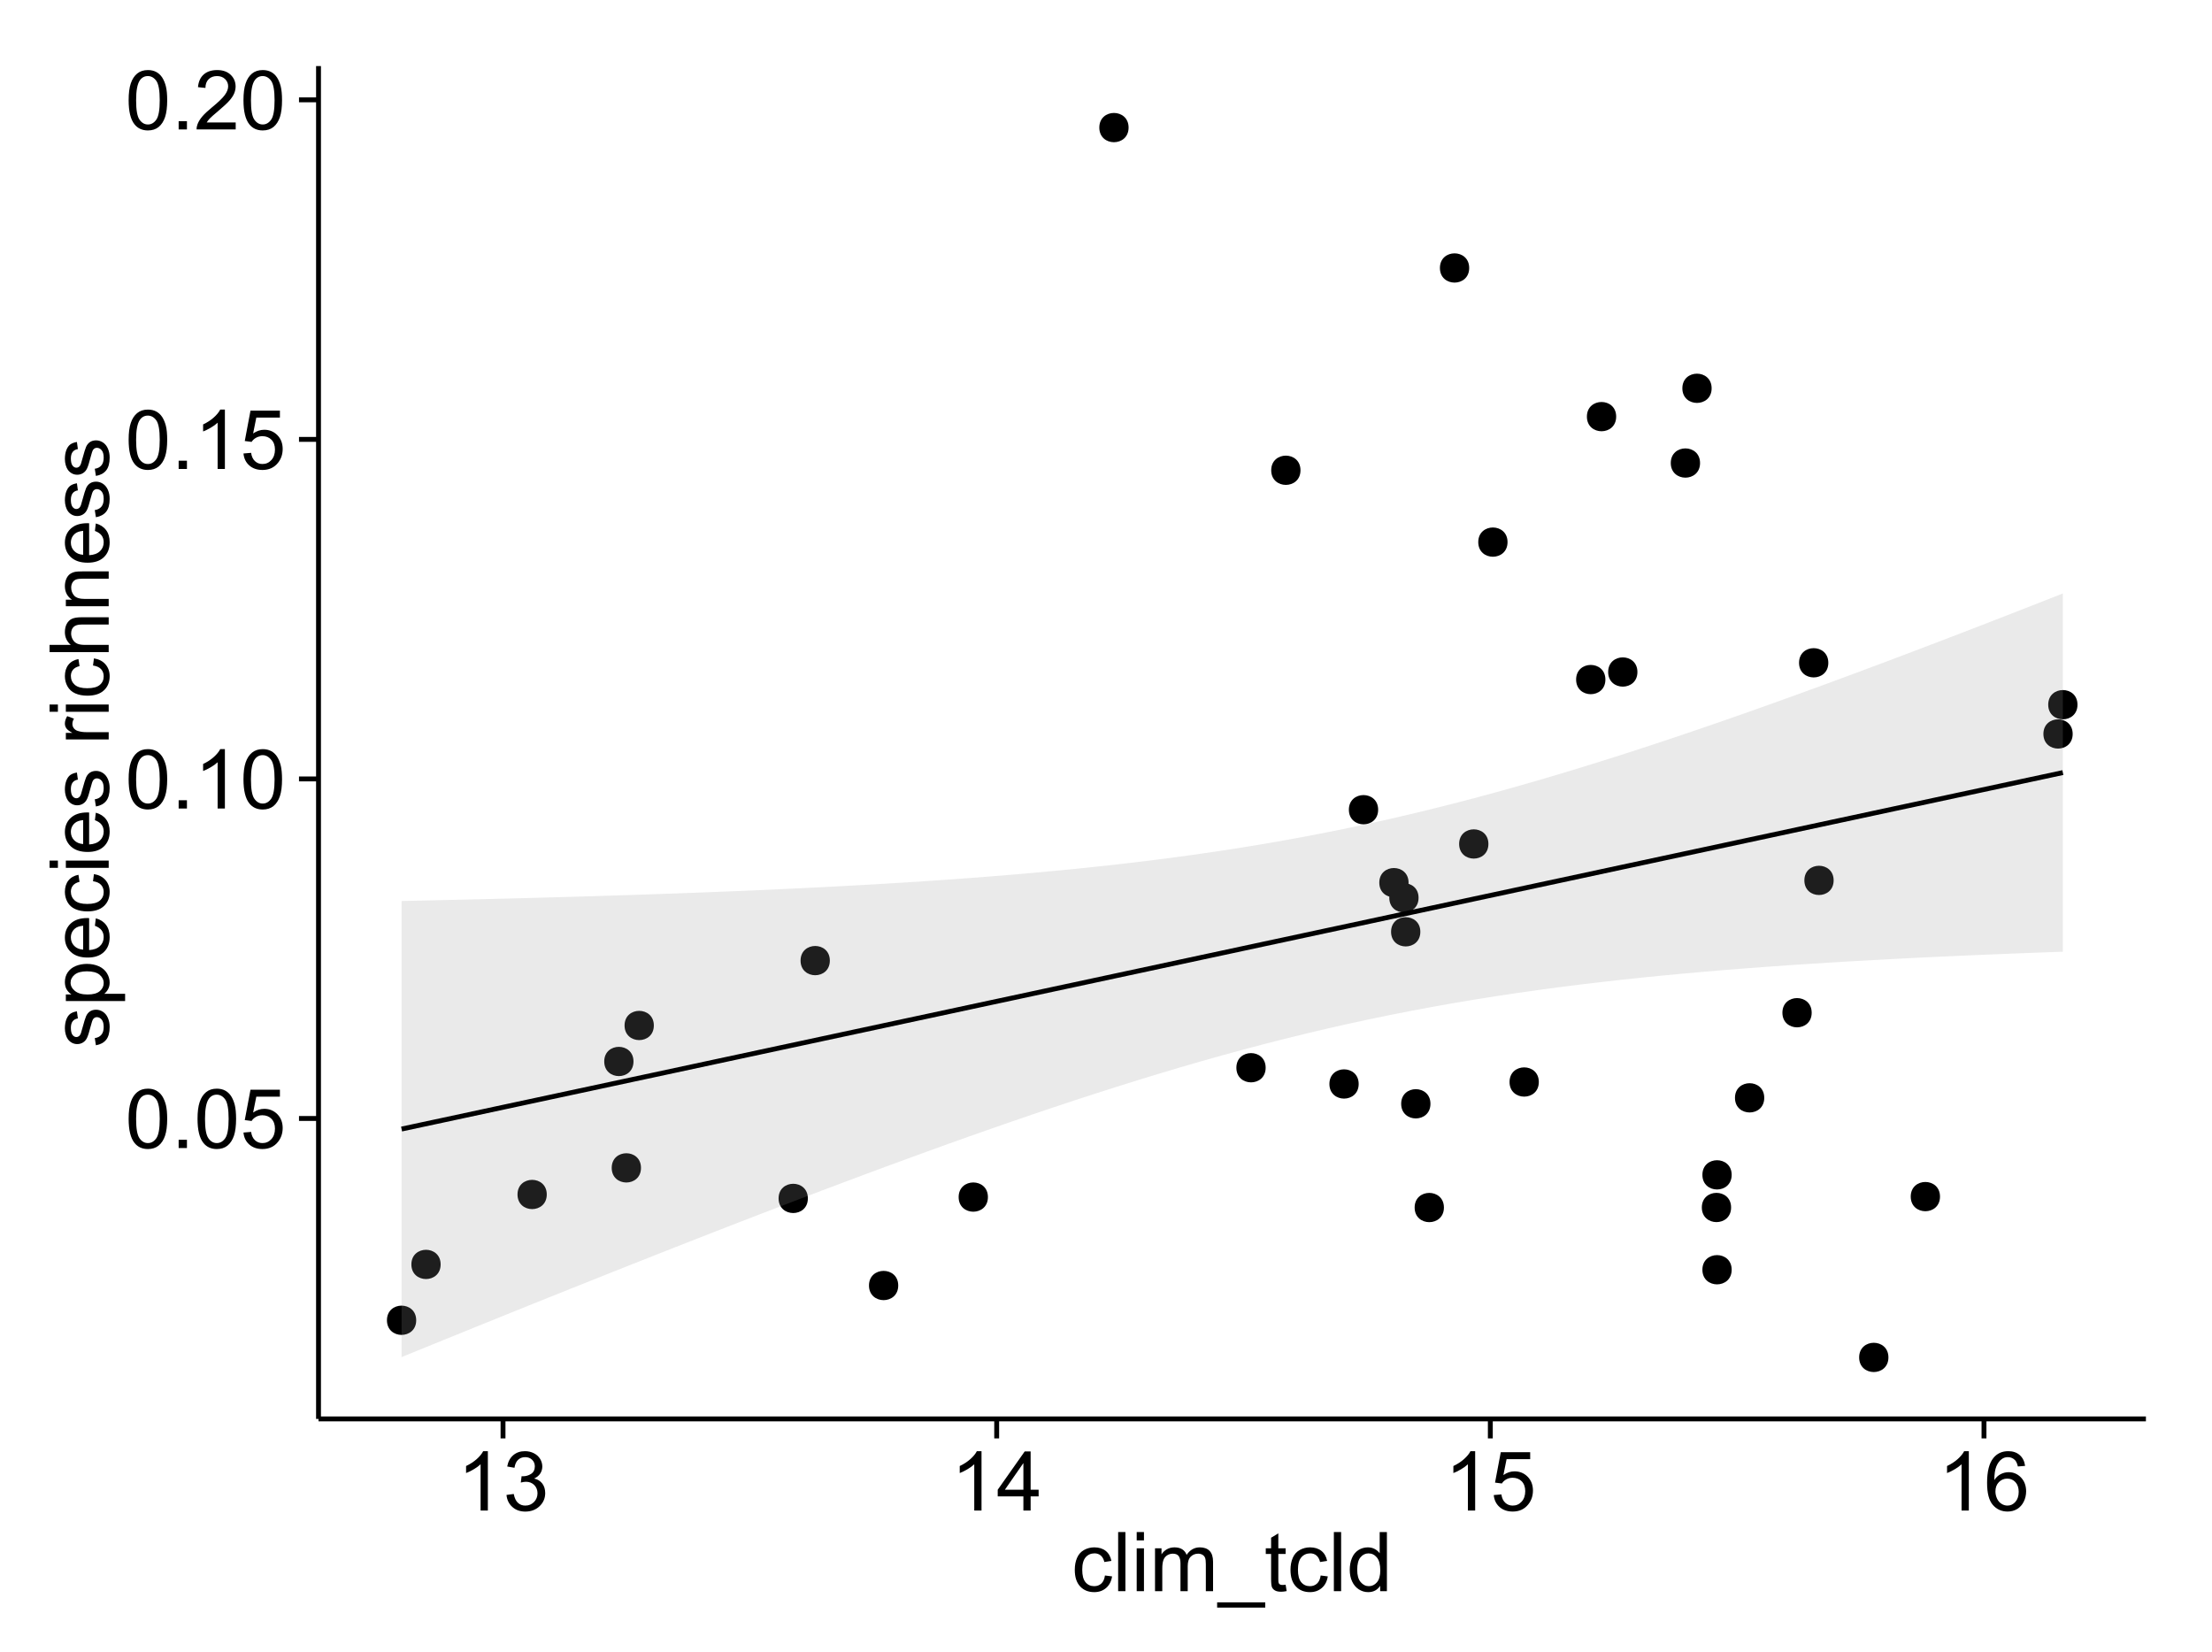 <?xml version="1.0" encoding="UTF-8"?>
<svg xmlns="http://www.w3.org/2000/svg" xmlns:xlink="http://www.w3.org/1999/xlink" width="482pt" height="360pt" viewBox="0 0 482 360" version="1.1">
<defs>
<g>
<symbol overflow="visible" id="glyph0-0">
<path style="stroke:none;" d="M 0.746 -6.355 C 0.742 -7.875 0.898 -9.102 1.215 -10.031 C 1.527 -10.961 1.996 -11.676 2.613 -12.18 C 3.23 -12.684 4.008 -12.938 4.949 -12.938 C 5.637 -12.938 6.242 -12.797 6.766 -12.52 C 7.285 -12.238 7.715 -11.836 8.059 -11.316 C 8.395 -10.789 8.664 -10.152 8.859 -9.398 C 9.051 -8.645 9.145 -7.629 9.148 -6.355 C 9.145 -4.84 8.992 -3.617 8.684 -2.691 C 8.371 -1.762 7.906 -1.047 7.289 -0.539 C 6.672 -0.035 5.891 0.215 4.949 0.219 C 3.703 0.215 2.727 -0.227 2.023 -1.117 C 1.168 -2.188 0.742 -3.934 0.746 -6.355 Z M 2.375 -6.355 C 2.371 -4.234 2.621 -2.824 3.117 -2.129 C 3.609 -1.426 4.219 -1.078 4.949 -1.082 C 5.672 -1.078 6.281 -1.43 6.781 -2.137 C 7.273 -2.836 7.523 -4.242 7.523 -6.355 C 7.523 -8.473 7.273 -9.883 6.781 -10.582 C 6.281 -11.277 5.664 -11.625 4.93 -11.629 C 4.199 -11.625 3.621 -11.316 3.191 -10.703 C 2.645 -9.918 2.371 -8.469 2.375 -6.355 Z M 2.375 -6.355 "/>
</symbol>
<symbol overflow="visible" id="glyph0-1">
<path style="stroke:none;" d="M 1.633 0 L 1.633 -1.801 L 3.438 -1.801 L 3.438 0 Z M 1.633 0 "/>
</symbol>
<symbol overflow="visible" id="glyph0-2">
<path style="stroke:none;" d="M 0.746 -3.375 L 2.406 -3.516 C 2.527 -2.707 2.812 -2.098 3.266 -1.691 C 3.711 -1.281 4.254 -1.078 4.887 -1.082 C 5.648 -1.078 6.293 -1.363 6.82 -1.941 C 7.344 -2.512 7.605 -3.273 7.609 -4.227 C 7.605 -5.125 7.352 -5.84 6.848 -6.363 C 6.34 -6.883 5.676 -7.141 4.859 -7.145 C 4.344 -7.141 3.887 -7.027 3.48 -6.797 C 3.07 -6.566 2.746 -6.266 2.516 -5.898 L 1.027 -6.09 L 2.277 -12.711 L 8.684 -12.711 L 8.684 -11.195 L 3.543 -11.195 L 2.848 -7.734 C 3.621 -8.273 4.43 -8.543 5.281 -8.543 C 6.402 -8.543 7.352 -8.152 8.129 -7.371 C 8.898 -6.59 9.285 -5.586 9.289 -4.367 C 9.285 -3.195 8.945 -2.188 8.27 -1.344 C 7.441 -0.301 6.316 0.215 4.887 0.219 C 3.715 0.215 2.758 -0.109 2.016 -0.766 C 1.273 -1.418 0.848 -2.289 0.746 -3.375 Z M 0.746 -3.375 "/>
</symbol>
<symbol overflow="visible" id="glyph0-3">
<path style="stroke:none;" d="M 6.707 0 L 5.125 0 L 5.125 -10.082 C 4.742 -9.715 4.242 -9.352 3.625 -8.988 C 3.004 -8.625 2.449 -8.352 1.961 -8.172 L 1.961 -9.703 C 2.844 -10.117 3.617 -10.621 4.281 -11.215 C 4.941 -11.805 5.41 -12.379 5.688 -12.938 L 6.707 -12.938 Z M 6.707 0 "/>
</symbol>
<symbol overflow="visible" id="glyph0-4">
<path style="stroke:none;" d="M 9.062 -1.52 L 9.062 0 L 0.547 0 C 0.531 -0.379 0.594 -0.742 0.73 -1.098 C 0.945 -1.676 1.293 -2.25 1.77 -2.812 C 2.246 -3.375 2.934 -4.023 3.84 -4.766 C 5.238 -5.906 6.188 -6.816 6.68 -7.492 C 7.172 -8.16 7.418 -8.793 7.418 -9.395 C 7.418 -10.02 7.191 -10.551 6.746 -10.98 C 6.293 -11.41 5.711 -11.625 4.992 -11.629 C 4.23 -11.625 3.621 -11.395 3.164 -10.941 C 2.703 -10.48 2.469 -9.848 2.469 -9.043 L 0.844 -9.211 C 0.953 -10.422 1.371 -11.344 2.102 -11.984 C 2.824 -12.617 3.801 -12.938 5.027 -12.938 C 6.262 -12.938 7.238 -12.594 7.961 -11.91 C 8.68 -11.223 9.039 -10.371 9.043 -9.359 C 9.039 -8.84 8.934 -8.336 8.727 -7.84 C 8.512 -7.34 8.164 -6.812 7.676 -6.266 C 7.188 -5.711 6.375 -4.957 5.238 -4 C 4.285 -3.199 3.676 -2.66 3.41 -2.379 C 3.141 -2.094 2.918 -1.805 2.742 -1.52 Z M 9.062 -1.52 "/>
</symbol>
<symbol overflow="visible" id="glyph0-5">
<path style="stroke:none;" d="M 0.758 -3.402 L 2.336 -3.613 C 2.516 -2.711 2.824 -2.062 3.266 -1.672 C 3.699 -1.273 4.23 -1.078 4.859 -1.082 C 5.602 -1.078 6.23 -1.336 6.746 -1.855 C 7.254 -2.367 7.512 -3.004 7.516 -3.77 C 7.512 -4.492 7.273 -5.094 6.801 -5.566 C 6.324 -6.035 5.723 -6.27 4.992 -6.273 C 4.691 -6.27 4.316 -6.211 3.875 -6.102 L 4.051 -7.488 C 4.152 -7.473 4.238 -7.465 4.305 -7.469 C 4.977 -7.465 5.582 -7.641 6.125 -7.996 C 6.66 -8.344 6.93 -8.887 6.934 -9.625 C 6.93 -10.199 6.734 -10.68 6.344 -11.062 C 5.949 -11.445 5.441 -11.637 4.824 -11.637 C 4.207 -11.637 3.695 -11.441 3.285 -11.055 C 2.875 -10.668 2.613 -10.09 2.496 -9.316 L 0.914 -9.598 C 1.105 -10.656 1.543 -11.477 2.23 -12.062 C 2.914 -12.645 3.766 -12.938 4.789 -12.938 C 5.488 -12.938 6.137 -12.785 6.73 -12.484 C 7.32 -12.18 7.773 -11.77 8.09 -11.25 C 8.402 -10.727 8.559 -10.172 8.562 -9.59 C 8.559 -9.031 8.41 -8.523 8.113 -8.066 C 7.812 -7.609 7.371 -7.246 6.785 -6.977 C 7.547 -6.801 8.137 -6.438 8.562 -5.883 C 8.98 -5.328 9.191 -4.633 9.195 -3.805 C 9.191 -2.676 8.781 -1.723 7.965 -0.945 C 7.141 -0.164 6.105 0.223 4.852 0.227 C 3.719 0.223 2.777 -0.109 2.035 -0.781 C 1.285 -1.453 0.859 -2.328 0.758 -3.402 Z M 0.758 -3.402 "/>
</symbol>
<symbol overflow="visible" id="glyph0-6">
<path style="stroke:none;" d="M 5.82 0 L 5.82 -3.086 L 0.227 -3.086 L 0.227 -4.535 L 6.109 -12.883 L 7.398 -12.883 L 7.398 -4.535 L 9.141 -4.535 L 9.141 -3.086 L 7.398 -3.086 L 7.398 0 Z M 5.82 -4.535 L 5.82 -10.344 L 1.785 -4.535 Z M 5.82 -4.535 "/>
</symbol>
<symbol overflow="visible" id="glyph0-7">
<path style="stroke:none;" d="M 8.957 -9.73 L 7.383 -9.605 C 7.242 -10.223 7.043 -10.676 6.785 -10.961 C 6.355 -11.41 5.828 -11.637 5.203 -11.637 C 4.695 -11.637 4.25 -11.496 3.875 -11.215 C 3.375 -10.852 2.984 -10.32 2.695 -9.625 C 2.406 -8.926 2.258 -7.934 2.25 -6.645 C 2.629 -7.223 3.094 -7.652 3.645 -7.938 C 4.195 -8.215 4.773 -8.355 5.379 -8.359 C 6.434 -8.355 7.328 -7.969 8.07 -7.195 C 8.809 -6.418 9.18 -5.414 9.184 -4.184 C 9.18 -3.371 9.008 -2.617 8.66 -1.926 C 8.312 -1.23 7.832 -0.699 7.227 -0.332 C 6.613 0.035 5.922 0.215 5.148 0.219 C 3.828 0.215 2.754 -0.266 1.922 -1.234 C 1.09 -2.199 0.672 -3.797 0.676 -6.031 C 0.672 -8.516 1.133 -10.328 2.055 -11.461 C 2.855 -12.445 3.938 -12.938 5.301 -12.938 C 6.312 -12.938 7.141 -12.652 7.789 -12.086 C 8.434 -11.516 8.824 -10.73 8.957 -9.73 Z M 2.496 -4.176 C 2.496 -3.629 2.609 -3.105 2.844 -2.609 C 3.07 -2.109 3.395 -1.73 3.812 -1.473 C 4.227 -1.207 4.664 -1.078 5.125 -1.082 C 5.789 -1.078 6.363 -1.348 6.844 -1.891 C 7.324 -2.426 7.562 -3.156 7.566 -4.086 C 7.562 -4.973 7.328 -5.676 6.855 -6.191 C 6.379 -6.703 5.781 -6.961 5.062 -6.961 C 4.348 -6.961 3.738 -6.703 3.242 -6.191 C 2.742 -5.676 2.496 -5.004 2.496 -4.176 Z M 2.496 -4.176 "/>
</symbol>
<symbol overflow="visible" id="glyph0-8">
<path style="stroke:none;" d="M 7.277 -3.418 L 8.832 -3.219 C 8.66 -2.141 8.227 -1.301 7.527 -0.699 C 6.824 -0.09 5.965 0.211 4.949 0.211 C 3.668 0.211 2.641 -0.203 1.867 -1.039 C 1.09 -1.871 0.703 -3.07 0.703 -4.633 C 0.703 -5.637 0.867 -6.52 1.203 -7.277 C 1.531 -8.031 2.039 -8.598 2.727 -8.977 C 3.406 -9.355 4.152 -9.543 4.957 -9.547 C 5.969 -9.543 6.797 -9.289 7.441 -8.777 C 8.086 -8.262 8.5 -7.531 8.684 -6.594 L 7.145 -6.355 C 6.996 -6.98 6.738 -7.453 6.367 -7.77 C 5.992 -8.082 5.543 -8.238 5.02 -8.242 C 4.219 -8.238 3.57 -7.953 3.074 -7.387 C 2.574 -6.812 2.324 -5.91 2.328 -4.676 C 2.324 -3.422 2.566 -2.508 3.047 -1.941 C 3.527 -1.371 4.152 -1.09 4.93 -1.09 C 5.547 -1.09 6.066 -1.277 6.484 -1.66 C 6.898 -2.039 7.164 -2.625 7.277 -3.418 Z M 7.277 -3.418 "/>
</symbol>
<symbol overflow="visible" id="glyph0-9">
<path style="stroke:none;" d="M 1.152 0 L 1.152 -12.883 L 2.734 -12.883 L 2.734 0 Z M 1.152 0 "/>
</symbol>
<symbol overflow="visible" id="glyph0-10">
<path style="stroke:none;" d="M 1.195 -11.066 L 1.195 -12.883 L 2.777 -12.883 L 2.777 -11.066 Z M 1.195 0 L 1.195 -9.336 L 2.777 -9.336 L 2.777 0 Z M 1.195 0 "/>
</symbol>
<symbol overflow="visible" id="glyph0-11">
<path style="stroke:none;" d="M 1.188 0 L 1.188 -9.336 L 2.602 -9.336 L 2.602 -8.023 C 2.891 -8.477 3.277 -8.848 3.77 -9.129 C 4.254 -9.406 4.809 -9.543 5.43 -9.547 C 6.121 -9.543 6.688 -9.398 7.133 -9.113 C 7.57 -8.824 7.883 -8.426 8.07 -7.91 C 8.805 -9 9.766 -9.543 10.953 -9.547 C 11.875 -9.543 12.586 -9.289 13.086 -8.777 C 13.582 -8.262 13.832 -7.469 13.836 -6.406 L 13.836 0 L 12.262 0 L 12.262 -5.879 C 12.258 -6.508 12.207 -6.965 12.105 -7.246 C 12.004 -7.523 11.816 -7.746 11.547 -7.918 C 11.277 -8.082 10.961 -8.168 10.602 -8.172 C 9.941 -8.168 9.398 -7.949 8.965 -7.516 C 8.527 -7.078 8.309 -6.379 8.312 -5.422 L 8.312 0 L 6.734 0 L 6.734 -6.062 C 6.73 -6.762 6.602 -7.289 6.348 -7.645 C 6.086 -7.992 5.664 -8.168 5.078 -8.172 C 4.633 -8.168 4.223 -8.051 3.844 -7.82 C 3.465 -7.582 3.191 -7.238 3.023 -6.793 C 2.852 -6.34 2.766 -5.691 2.77 -4.844 L 2.77 0 Z M 1.188 0 "/>
</symbol>
<symbol overflow="visible" id="glyph0-12">
<path style="stroke:none;" d="M -0.273 3.578 L -0.273 2.434 L 10.211 2.434 L 10.211 3.578 Z M -0.273 3.578 "/>
</symbol>
<symbol overflow="visible" id="glyph0-13">
<path style="stroke:none;" d="M 4.641 -1.414 L 4.867 -0.016 C 4.422 0.078 4.023 0.121 3.672 0.125 C 3.098 0.121 2.652 0.035 2.336 -0.148 C 2.02 -0.328 1.797 -0.566 1.668 -0.863 C 1.539 -1.156 1.477 -1.781 1.477 -2.734 L 1.477 -8.102 L 0.316 -8.102 L 0.316 -9.336 L 1.477 -9.336 L 1.477 -11.645 L 3.051 -12.594 L 3.051 -9.336 L 4.641 -9.336 L 4.641 -8.102 L 3.051 -8.102 L 3.051 -2.645 C 3.047 -2.191 3.074 -1.902 3.133 -1.773 C 3.188 -1.645 3.277 -1.543 3.406 -1.465 C 3.527 -1.387 3.707 -1.348 3.945 -1.352 C 4.117 -1.348 4.352 -1.367 4.641 -1.414 Z M 4.641 -1.414 "/>
</symbol>
<symbol overflow="visible" id="glyph0-14">
<path style="stroke:none;" d="M 7.242 0 L 7.242 -1.18 C 6.648 -0.25 5.777 0.211 4.633 0.211 C 3.887 0.211 3.203 0.008 2.578 -0.402 C 1.953 -0.812 1.469 -1.387 1.129 -2.121 C 0.785 -2.855 0.613 -3.699 0.617 -4.656 C 0.613 -5.586 0.77 -6.43 1.082 -7.191 C 1.391 -7.949 1.855 -8.531 2.477 -8.938 C 3.098 -9.34 3.793 -9.543 4.562 -9.547 C 5.121 -9.543 5.621 -9.426 6.062 -9.188 C 6.5 -8.949 6.859 -8.641 7.137 -8.262 L 7.137 -12.883 L 8.711 -12.883 L 8.711 0 Z M 2.242 -4.656 C 2.238 -3.461 2.488 -2.566 2.996 -1.977 C 3.496 -1.383 4.094 -1.09 4.781 -1.09 C 5.473 -1.09 6.059 -1.371 6.543 -1.938 C 7.023 -2.5 7.266 -3.363 7.27 -4.527 C 7.266 -5.801 7.02 -6.738 6.531 -7.336 C 6.035 -7.934 5.43 -8.23 4.711 -8.234 C 4.008 -8.23 3.418 -7.945 2.949 -7.371 C 2.473 -6.797 2.238 -5.891 2.242 -4.656 Z M 2.242 -4.656 "/>
</symbol>
<symbol overflow="visible" id="glyph1-0">
<path style="stroke:none;" d="M -2.785 -0.555 L -3.031 -2.117 C -2.402 -2.203 -1.922 -2.449 -1.59 -2.852 C -1.254 -3.25 -1.09 -3.812 -1.09 -4.535 C -1.09 -5.262 -1.234 -5.801 -1.531 -6.152 C -1.824 -6.504 -2.172 -6.68 -2.574 -6.68 C -2.926 -6.68 -3.207 -6.523 -3.418 -6.215 C -3.555 -5.996 -3.734 -5.457 -3.953 -4.598 C -4.246 -3.434 -4.5 -2.629 -4.715 -2.184 C -4.926 -1.734 -5.223 -1.395 -5.602 -1.164 C -5.98 -0.93 -6.398 -0.812 -6.855 -0.816 C -7.27 -0.812 -7.652 -0.91 -8.012 -1.102 C -8.363 -1.293 -8.66 -1.551 -8.895 -1.883 C -9.074 -2.125 -9.227 -2.461 -9.355 -2.887 C -9.48 -3.309 -9.543 -3.766 -9.547 -4.254 C -9.543 -4.984 -9.438 -5.625 -9.23 -6.184 C -9.016 -6.734 -8.73 -7.145 -8.371 -7.41 C -8.008 -7.672 -7.527 -7.852 -6.926 -7.953 L -6.715 -6.406 C -7.195 -6.332 -7.57 -6.129 -7.84 -5.797 C -8.105 -5.457 -8.238 -4.98 -8.242 -4.367 C -8.238 -3.637 -8.117 -3.121 -7.883 -2.812 C -7.641 -2.5 -7.359 -2.344 -7.039 -2.348 C -6.832 -2.344 -6.648 -2.406 -6.484 -2.539 C -6.312 -2.664 -6.172 -2.867 -6.062 -3.148 C -6.004 -3.301 -5.871 -3.766 -5.66 -4.543 C -5.359 -5.66 -5.113 -6.441 -4.926 -6.887 C -4.734 -7.324 -4.457 -7.672 -4.094 -7.926 C -3.73 -8.176 -3.281 -8.301 -2.742 -8.305 C -2.211 -8.301 -1.711 -8.148 -1.25 -7.844 C -0.781 -7.535 -0.422 -7.09 -0.172 -6.512 C 0.086 -5.926 0.211 -5.27 0.211 -4.543 C 0.211 -3.328 -0.039 -2.406 -0.543 -1.77 C -1.047 -1.133 -1.793 -0.727 -2.785 -0.555 Z M -2.785 -0.555 "/>
</symbol>
<symbol overflow="visible" id="glyph1-1">
<path style="stroke:none;" d="M 3.578 -1.188 L -9.336 -1.188 L -9.336 -2.629 L -8.121 -2.629 C -8.594 -2.965 -8.949 -3.348 -9.188 -3.777 C -9.426 -4.203 -9.543 -4.723 -9.547 -5.336 C -9.543 -6.129 -9.34 -6.832 -8.93 -7.445 C -8.516 -8.051 -7.934 -8.512 -7.191 -8.824 C -6.441 -9.133 -5.625 -9.285 -4.738 -9.289 C -3.781 -9.285 -2.922 -9.113 -2.156 -8.773 C -1.391 -8.43 -0.805 -7.934 -0.398 -7.281 C 0.008 -6.625 0.211 -5.938 0.211 -5.219 C 0.211 -4.691 0.102 -4.219 -0.121 -3.801 C -0.344 -3.379 -0.625 -3.035 -0.965 -2.77 L 3.578 -2.77 Z M -4.613 -2.621 C -3.41 -2.613 -2.523 -2.855 -1.949 -3.348 C -1.375 -3.832 -1.09 -4.422 -1.09 -5.117 C -1.09 -5.816 -1.387 -6.418 -1.98 -6.922 C -2.574 -7.418 -3.496 -7.668 -4.746 -7.672 C -5.934 -7.668 -6.824 -7.426 -7.418 -6.938 C -8.008 -6.449 -8.301 -5.863 -8.305 -5.188 C -8.301 -4.508 -7.988 -3.914 -7.359 -3.398 C -6.727 -2.879 -5.809 -2.617 -4.613 -2.621 Z M -4.613 -2.621 "/>
</symbol>
<symbol overflow="visible" id="glyph1-2">
<path style="stroke:none;" d="M -3.004 -7.578 L -2.805 -9.211 C -1.848 -8.953 -1.105 -8.473 -0.578 -7.777 C -0.051 -7.078 0.211 -6.188 0.211 -5.105 C 0.211 -3.738 -0.207 -2.656 -1.051 -1.859 C -1.887 -1.055 -3.066 -0.656 -4.586 -0.66 C -6.156 -0.656 -7.375 -1.059 -8.246 -1.871 C -9.109 -2.676 -9.543 -3.727 -9.547 -5.02 C -9.543 -6.266 -9.117 -7.285 -8.27 -8.078 C -7.418 -8.867 -6.223 -9.262 -4.684 -9.266 C -4.586 -9.262 -4.445 -9.258 -4.262 -9.254 L -4.262 -2.293 C -3.234 -2.348 -2.449 -2.641 -1.906 -3.164 C -1.359 -3.684 -1.09 -4.332 -1.09 -5.117 C -1.09 -5.691 -1.242 -6.188 -1.547 -6.598 C -1.852 -7.008 -2.336 -7.332 -3.004 -7.578 Z M -5.562 -2.383 L -5.562 -7.594 C -6.344 -7.523 -6.934 -7.324 -7.328 -6.996 C -7.934 -6.492 -8.238 -5.836 -8.242 -5.035 C -8.238 -4.305 -7.996 -3.695 -7.512 -3.203 C -7.027 -2.707 -6.375 -2.434 -5.562 -2.383 Z M -5.562 -2.383 "/>
</symbol>
<symbol overflow="visible" id="glyph1-3">
<path style="stroke:none;" d="M -3.418 -7.277 L -3.215 -8.832 C -2.141 -8.66 -1.301 -8.227 -0.699 -7.527 C -0.09 -6.824 0.211 -5.965 0.211 -4.949 C 0.211 -3.668 -0.203 -2.641 -1.039 -1.867 C -1.871 -1.09 -3.07 -0.703 -4.633 -0.703 C -5.637 -0.703 -6.52 -0.867 -7.277 -1.203 C -8.031 -1.535 -8.598 -2.047 -8.977 -2.73 C -9.355 -3.41 -9.543 -4.152 -9.547 -4.957 C -9.543 -5.969 -9.289 -6.797 -8.777 -7.441 C -8.262 -8.086 -7.531 -8.5 -6.59 -8.684 L -6.355 -7.145 C -6.98 -6.996 -7.453 -6.738 -7.77 -6.367 C -8.082 -5.992 -8.238 -5.543 -8.242 -5.02 C -8.238 -4.219 -7.953 -3.57 -7.387 -3.074 C -6.812 -2.574 -5.91 -2.324 -4.676 -2.328 C -3.422 -2.324 -2.508 -2.566 -1.941 -3.047 C -1.371 -3.527 -1.09 -4.152 -1.09 -4.93 C -1.09 -5.547 -1.277 -6.066 -1.66 -6.484 C -2.035 -6.898 -2.621 -7.164 -3.418 -7.277 Z M -3.418 -7.277 "/>
</symbol>
<symbol overflow="visible" id="glyph1-4">
<path style="stroke:none;" d="M -11.066 -1.195 L -12.883 -1.195 L -12.883 -2.777 L -11.066 -2.777 Z M 0 -1.195 L -9.336 -1.195 L -9.336 -2.777 L 0 -2.777 Z M 0 -1.195 "/>
</symbol>
<symbol overflow="visible" id="glyph1-5">
<path style="stroke:none;" d=""/>
</symbol>
<symbol overflow="visible" id="glyph1-6">
<path style="stroke:none;" d="M 0 -1.168 L -9.336 -1.168 L -9.336 -2.594 L -7.918 -2.594 C -8.578 -2.953 -9.016 -3.289 -9.23 -3.598 C -9.438 -3.906 -9.543 -4.242 -9.547 -4.613 C -9.543 -5.145 -9.375 -5.688 -9.035 -6.242 L -7.566 -5.695 C -7.793 -5.309 -7.91 -4.922 -7.91 -4.535 C -7.91 -4.188 -7.805 -3.875 -7.598 -3.602 C -7.387 -3.324 -7.098 -3.129 -6.734 -3.016 C -6.168 -2.836 -5.555 -2.746 -4.887 -2.75 L 0 -2.75 Z M 0 -1.168 "/>
</symbol>
<symbol overflow="visible" id="glyph1-7">
<path style="stroke:none;" d="M 0 -1.188 L -12.883 -1.188 L -12.883 -2.77 L -8.262 -2.77 C -9.117 -3.504 -9.543 -4.434 -9.547 -5.562 C -9.543 -6.25 -9.406 -6.852 -9.137 -7.363 C -8.859 -7.871 -8.484 -8.234 -8.004 -8.457 C -7.523 -8.676 -6.824 -8.789 -5.914 -8.789 L 0 -8.789 L 0 -7.207 L -5.914 -7.207 C -6.703 -7.207 -7.281 -7.035 -7.641 -6.691 C -8 -6.348 -8.18 -5.863 -8.184 -5.238 C -8.18 -4.77 -8.059 -4.328 -7.816 -3.914 C -7.574 -3.5 -7.242 -3.203 -6.828 -3.031 C -6.406 -2.852 -5.832 -2.766 -5.105 -2.77 L 0 -2.77 Z M 0 -1.188 "/>
</symbol>
<symbol overflow="visible" id="glyph1-8">
<path style="stroke:none;" d="M 0 -1.188 L -9.336 -1.188 L -9.336 -2.609 L -8.008 -2.609 C -9.031 -3.293 -9.543 -4.285 -9.547 -5.582 C -9.543 -6.141 -9.441 -6.656 -9.242 -7.133 C -9.035 -7.602 -8.77 -7.957 -8.445 -8.191 C -8.113 -8.426 -7.727 -8.59 -7.277 -8.684 C -6.98 -8.742 -6.465 -8.77 -5.738 -8.773 L 0 -8.773 L 0 -7.188 L -5.68 -7.188 C -6.32 -7.184 -6.801 -7.121 -7.121 -7.004 C -7.438 -6.879 -7.695 -6.66 -7.887 -6.348 C -8.074 -6.031 -8.168 -5.664 -8.172 -5.246 C -8.168 -4.57 -7.953 -3.992 -7.531 -3.504 C -7.102 -3.012 -6.293 -2.766 -5.098 -2.77 L 0 -2.77 Z M 0 -1.188 "/>
</symbol>
</g>
<clipPath id="clip1">
  <path d="M 69.406 14.398 L 468.602 14.398 L 468.602 310.164 L 69.406 310.164 Z M 69.406 14.398 "/>
</clipPath>
</defs>
<g id="surface2221">
<rect x="0" y="0" width="482" height="360" style="fill:rgb(100%,100%,100%);fill-opacity:1;stroke:none;"/>
<rect x="0" y="0" width="482" height="360" style="fill:rgb(100%,100%,100%);fill-opacity:1;stroke:none;"/>
<path style="fill:none;stroke-width:1.063;stroke-linecap:round;stroke-linejoin:round;stroke:rgb(100%,100%,100%);stroke-opacity:1;stroke-miterlimit:10;" d="M 0 360 L 482 360 L 482 0 L 0 0 Z M 0 360 "/>
<g clip-path="url(#clip1)" clip-rule="nonzero">
<path style=" stroke:none;fill-rule:nonzero;fill:rgb(100%,100%,100%);fill-opacity:1;" d="M 69.406 309.168 L 467.602 309.168 L 467.602 14.402 L 69.406 14.402 Z M 69.406 309.168 "/>
<path style=" stroke:none;fill-rule:nonzero;fill:rgb(0%,0%,0%);fill-opacity:1;" d="M 308.047 195.621 C 308.047 198.457 303.793 198.457 303.793 195.621 C 303.793 192.789 308.047 192.789 308.047 195.621 "/>
<path style=" stroke:none;fill-rule:nonzero;fill:rgb(0%,0%,0%);fill-opacity:1;" d="M 294.992 236.188 C 294.992 239.023 290.742 239.023 290.742 236.188 C 290.742 233.355 294.992 233.355 294.992 236.188 "/>
<path style=" stroke:none;fill-rule:nonzero;fill:rgb(0%,0%,0%);fill-opacity:1;" d="M 174.973 261.121 C 174.973 263.957 170.723 263.957 170.723 261.121 C 170.723 258.289 174.973 258.289 174.973 261.121 "/>
<path style=" stroke:none;fill-rule:nonzero;fill:rgb(0%,0%,0%);fill-opacity:1;" d="M 305.863 192.324 C 305.863 195.156 301.613 195.156 301.613 192.324 C 301.613 189.488 305.863 189.488 305.863 192.324 "/>
<path style=" stroke:none;fill-rule:nonzero;fill:rgb(0%,0%,0%);fill-opacity:1;" d="M 351.105 90.777 C 351.105 93.613 346.852 93.613 346.852 90.777 C 346.852 87.941 351.105 87.941 351.105 90.777 "/>
<path style=" stroke:none;fill-rule:nonzero;fill:rgb(0%,0%,0%);fill-opacity:1;" d="M 310.637 240.508 C 310.637 243.344 306.383 243.344 306.383 240.508 C 306.383 237.676 310.637 237.676 310.637 240.508 "/>
<path style=" stroke:none;fill-rule:nonzero;fill:rgb(0%,0%,0%);fill-opacity:1;" d="M 308.434 203.035 C 308.434 205.867 304.18 205.867 304.18 203.035 C 304.18 200.199 308.434 200.199 308.434 203.035 "/>
<path style=" stroke:none;fill-rule:nonzero;fill:rgb(0%,0%,0%);fill-opacity:1;" d="M 323.266 183.891 C 323.266 186.727 319.012 186.727 319.012 183.891 C 319.012 181.055 323.266 181.055 323.266 183.891 "/>
<path style=" stroke:none;fill-rule:nonzero;fill:rgb(0%,0%,0%);fill-opacity:1;" d="M 313.566 263.113 C 313.566 265.945 309.316 265.945 309.316 263.113 C 309.316 260.277 313.566 260.277 313.566 263.113 "/>
<path style=" stroke:none;fill-rule:nonzero;fill:rgb(0%,0%,0%);fill-opacity:1;" d="M 274.727 232.652 C 274.727 235.484 270.477 235.484 270.477 232.652 C 270.477 229.816 274.727 229.816 274.727 232.652 "/>
<path style=" stroke:none;fill-rule:nonzero;fill:rgb(0%,0%,0%);fill-opacity:1;" d="M 348.758 148.07 C 348.758 150.906 344.504 150.906 344.504 148.07 C 344.504 145.234 348.758 145.234 348.758 148.07 "/>
<path style=" stroke:none;fill-rule:nonzero;fill:rgb(0%,0%,0%);fill-opacity:1;" d="M 398.492 191.828 C 398.492 194.664 394.238 194.664 394.238 191.828 C 394.238 188.996 398.492 188.996 398.492 191.828 "/>
<path style=" stroke:none;fill-rule:nonzero;fill:rgb(0%,0%,0%);fill-opacity:1;" d="M 327.434 118.121 C 327.434 120.957 323.18 120.957 323.18 118.121 C 323.18 115.285 327.434 115.285 327.434 118.121 "/>
<path style=" stroke:none;fill-rule:nonzero;fill:rgb(0%,0%,0%);fill-opacity:1;" d="M 371.906 84.609 C 371.906 87.441 367.656 87.441 367.656 84.609 C 367.656 81.773 371.906 81.773 371.906 84.609 "/>
<path style=" stroke:none;fill-rule:nonzero;fill:rgb(0%,0%,0%);fill-opacity:1;" d="M 369.383 100.891 C 369.383 103.727 365.129 103.727 365.129 100.891 C 365.129 98.055 369.383 98.055 369.383 100.891 "/>
<path style=" stroke:none;fill-rule:nonzero;fill:rgb(0%,0%,0%);fill-opacity:1;" d="M 118.078 260.266 C 118.078 263.102 113.828 263.102 113.828 260.266 C 113.828 257.434 118.078 257.434 118.078 260.266 "/>
<path style=" stroke:none;fill-rule:nonzero;fill:rgb(0%,0%,0%);fill-opacity:1;" d="M 138.609 254.469 C 138.609 257.305 134.355 257.305 134.355 254.469 C 134.355 251.633 138.609 251.633 138.609 254.469 "/>
<path style=" stroke:none;fill-rule:nonzero;fill:rgb(0%,0%,0%);fill-opacity:1;" d="M 319.074 58.391 C 319.074 61.227 314.824 61.227 314.824 58.391 C 314.824 55.555 319.074 55.555 319.074 58.391 "/>
<path style=" stroke:none;fill-rule:nonzero;fill:rgb(0%,0%,0%);fill-opacity:1;" d="M 355.734 146.426 C 355.734 149.258 351.484 149.258 351.484 146.426 C 351.484 143.59 355.734 143.59 355.734 146.426 "/>
<path style=" stroke:none;fill-rule:nonzero;fill:rgb(0%,0%,0%);fill-opacity:1;" d="M 334.246 235.758 C 334.246 238.594 329.996 238.594 329.996 235.758 C 329.996 232.926 334.246 232.926 334.246 235.758 "/>
<path style=" stroke:none;fill-rule:nonzero;fill:rgb(0%,0%,0%);fill-opacity:1;" d="M 179.762 209.309 C 179.762 212.141 175.508 212.141 175.508 209.309 C 175.508 206.473 179.762 206.473 179.762 209.309 "/>
<path style=" stroke:none;fill-rule:nonzero;fill:rgb(0%,0%,0%);fill-opacity:1;" d="M 299.238 176.43 C 299.238 179.262 294.984 179.262 294.984 176.43 C 294.984 173.594 299.238 173.594 299.238 176.43 "/>
<path style=" stroke:none;fill-rule:nonzero;fill:rgb(0%,0%,0%);fill-opacity:1;" d="M 89.629 287.676 C 89.629 290.512 85.379 290.512 85.379 287.676 C 85.379 284.84 89.629 284.84 89.629 287.676 "/>
<path style=" stroke:none;fill-rule:nonzero;fill:rgb(0%,0%,0%);fill-opacity:1;" d="M 94.953 275.508 C 94.953 278.34 90.703 278.34 90.703 275.508 C 90.703 272.672 94.953 272.672 94.953 275.508 "/>
<path style=" stroke:none;fill-rule:nonzero;fill:rgb(0%,0%,0%);fill-opacity:1;" d="M 282.316 102.469 C 282.316 105.301 278.062 105.301 278.062 102.469 C 278.062 99.633 282.316 99.633 282.316 102.469 "/>
<path style=" stroke:none;fill-rule:nonzero;fill:rgb(0%,0%,0%);fill-opacity:1;" d="M 244.859 27.797 C 244.859 30.633 240.609 30.633 240.609 27.797 C 240.609 24.965 244.859 24.965 244.859 27.797 "/>
<path style=" stroke:none;fill-rule:nonzero;fill:rgb(0%,0%,0%);fill-opacity:1;" d="M 383.371 239.211 C 383.371 242.047 379.121 242.047 379.121 239.211 C 379.121 236.375 383.371 236.375 383.371 239.211 "/>
<path style=" stroke:none;fill-rule:nonzero;fill:rgb(0%,0%,0%);fill-opacity:1;" d="M 376.145 263.102 C 376.145 265.934 371.895 265.934 371.895 263.102 C 371.895 260.266 376.145 260.266 376.145 263.102 "/>
<path style=" stroke:none;fill-rule:nonzero;fill:rgb(0%,0%,0%);fill-opacity:1;" d="M 376.273 255.992 C 376.273 258.824 372.02 258.824 372.02 255.992 C 372.02 253.156 376.273 253.156 376.273 255.992 "/>
<path style=" stroke:none;fill-rule:nonzero;fill:rgb(0%,0%,0%);fill-opacity:1;" d="M 376.273 276.664 C 376.273 279.5 372.02 279.5 372.02 276.664 C 372.02 273.832 376.273 273.832 376.273 276.664 "/>
<path style=" stroke:none;fill-rule:nonzero;fill:rgb(0%,0%,0%);fill-opacity:1;" d="M 397.332 144.418 C 397.332 147.25 393.078 147.25 393.078 144.418 C 393.078 141.582 397.332 141.582 397.332 144.418 "/>
<path style=" stroke:none;fill-rule:nonzero;fill:rgb(0%,0%,0%);fill-opacity:1;" d="M 393.703 220.664 C 393.703 223.496 389.453 223.496 389.453 220.664 C 389.453 217.828 393.703 217.828 393.703 220.664 "/>
<path style=" stroke:none;fill-rule:nonzero;fill:rgb(0%,0%,0%);fill-opacity:1;" d="M 421.668 260.73 C 421.668 263.562 417.414 263.562 417.414 260.73 C 417.414 257.895 421.668 257.895 421.668 260.73 "/>
<path style=" stroke:none;fill-rule:nonzero;fill:rgb(0%,0%,0%);fill-opacity:1;" d="M 410.43 295.77 C 410.43 298.602 406.176 298.602 406.176 295.77 C 406.176 292.934 410.43 292.934 410.43 295.77 "/>
<path style=" stroke:none;fill-rule:nonzero;fill:rgb(0%,0%,0%);fill-opacity:1;" d="M 451.625 153.543 C 451.625 156.379 447.375 156.379 447.375 153.543 C 447.375 150.711 451.625 150.711 451.625 153.543 "/>
<path style=" stroke:none;fill-rule:nonzero;fill:rgb(0%,0%,0%);fill-opacity:1;" d="M 450.574 159.922 C 450.574 162.758 446.324 162.758 446.324 159.922 C 446.324 157.09 450.574 157.09 450.574 159.922 "/>
<path style=" stroke:none;fill-rule:nonzero;fill:rgb(0%,0%,0%);fill-opacity:1;" d="M 141.406 223.445 C 141.406 226.277 137.156 226.277 137.156 223.445 C 137.156 220.609 141.406 220.609 141.406 223.445 "/>
<path style=" stroke:none;fill-rule:nonzero;fill:rgb(0%,0%,0%);fill-opacity:1;" d="M 136.977 231.285 C 136.977 234.121 132.727 234.121 132.727 231.285 C 132.727 228.453 136.977 228.453 136.977 231.285 "/>
<path style=" stroke:none;fill-rule:nonzero;fill:rgb(0%,0%,0%);fill-opacity:1;" d="M 214.207 260.836 C 214.207 263.668 209.953 263.668 209.953 260.836 C 209.953 258 214.207 258 214.207 260.836 "/>
<path style=" stroke:none;fill-rule:nonzero;fill:rgb(0%,0%,0%);fill-opacity:1;" d="M 194.664 280.102 C 194.664 282.938 190.414 282.938 190.414 280.102 C 190.414 277.27 194.664 277.27 194.664 280.102 "/>
<path style=" stroke:none;fill-rule:nonzero;fill:rgb(0%,0%,0%);fill-opacity:1;" d="M 309.109 195.621 C 309.109 199.875 302.73 199.875 302.73 195.621 C 302.73 191.371 309.109 191.371 309.109 195.621 "/>
<path style=" stroke:none;fill-rule:nonzero;fill:rgb(0%,0%,0%);fill-opacity:1;" d="M 296.059 236.188 C 296.059 240.441 289.68 240.441 289.68 236.188 C 289.68 231.938 296.059 231.938 296.059 236.188 "/>
<path style=" stroke:none;fill-rule:nonzero;fill:rgb(0%,0%,0%);fill-opacity:1;" d="M 176.035 261.121 C 176.035 265.375 169.656 265.375 169.656 261.121 C 169.656 256.871 176.035 256.871 176.035 261.121 "/>
<path style=" stroke:none;fill-rule:nonzero;fill:rgb(0%,0%,0%);fill-opacity:1;" d="M 306.93 192.324 C 306.93 196.574 300.551 196.574 300.551 192.324 C 300.551 188.07 306.93 188.07 306.93 192.324 "/>
<path style=" stroke:none;fill-rule:nonzero;fill:rgb(0%,0%,0%);fill-opacity:1;" d="M 352.168 90.777 C 352.168 95.031 345.789 95.031 345.789 90.777 C 345.789 86.527 352.168 86.527 352.168 90.777 "/>
<path style=" stroke:none;fill-rule:nonzero;fill:rgb(0%,0%,0%);fill-opacity:1;" d="M 311.699 240.508 C 311.699 244.762 305.32 244.762 305.32 240.508 C 305.32 236.258 311.699 236.258 311.699 240.508 "/>
<path style=" stroke:none;fill-rule:nonzero;fill:rgb(0%,0%,0%);fill-opacity:1;" d="M 309.496 203.035 C 309.496 207.285 303.117 207.285 303.117 203.035 C 303.117 198.781 309.496 198.781 309.496 203.035 "/>
<path style=" stroke:none;fill-rule:nonzero;fill:rgb(0%,0%,0%);fill-opacity:1;" d="M 324.328 183.891 C 324.328 188.145 317.949 188.145 317.949 183.891 C 317.949 179.641 324.328 179.641 324.328 183.891 "/>
<path style=" stroke:none;fill-rule:nonzero;fill:rgb(0%,0%,0%);fill-opacity:1;" d="M 314.633 263.113 C 314.633 267.363 308.254 267.363 308.254 263.113 C 308.254 258.859 314.633 258.859 314.633 263.113 "/>
<path style=" stroke:none;fill-rule:nonzero;fill:rgb(0%,0%,0%);fill-opacity:1;" d="M 275.789 232.652 C 275.789 236.902 269.41 236.902 269.41 232.652 C 269.41 228.398 275.789 228.398 275.789 232.652 "/>
<path style=" stroke:none;fill-rule:nonzero;fill:rgb(0%,0%,0%);fill-opacity:1;" d="M 349.82 148.07 C 349.82 152.324 343.441 152.324 343.441 148.07 C 343.441 143.82 349.82 143.82 349.82 148.07 "/>
<path style=" stroke:none;fill-rule:nonzero;fill:rgb(0%,0%,0%);fill-opacity:1;" d="M 399.555 191.828 C 399.555 196.082 393.176 196.082 393.176 191.828 C 393.176 187.578 399.555 187.578 399.555 191.828 "/>
<path style=" stroke:none;fill-rule:nonzero;fill:rgb(0%,0%,0%);fill-opacity:1;" d="M 328.496 118.121 C 328.496 122.375 322.117 122.375 322.117 118.121 C 322.117 113.871 328.496 113.871 328.496 118.121 "/>
<path style=" stroke:none;fill-rule:nonzero;fill:rgb(0%,0%,0%);fill-opacity:1;" d="M 372.969 84.609 C 372.969 88.859 366.59 88.859 366.59 84.609 C 366.59 80.355 372.969 80.355 372.969 84.609 "/>
<path style=" stroke:none;fill-rule:nonzero;fill:rgb(0%,0%,0%);fill-opacity:1;" d="M 370.445 100.891 C 370.445 105.141 364.066 105.141 364.066 100.891 C 364.066 96.637 370.445 96.637 370.445 100.891 "/>
<path style=" stroke:none;fill-rule:nonzero;fill:rgb(0%,0%,0%);fill-opacity:1;" d="M 119.141 260.266 C 119.141 264.52 112.766 264.52 112.766 260.266 C 112.766 256.016 119.141 256.016 119.141 260.266 "/>
<path style=" stroke:none;fill-rule:nonzero;fill:rgb(0%,0%,0%);fill-opacity:1;" d="M 139.672 254.469 C 139.672 258.723 133.293 258.723 133.293 254.469 C 133.293 250.219 139.672 250.219 139.672 254.469 "/>
<path style=" stroke:none;fill-rule:nonzero;fill:rgb(0%,0%,0%);fill-opacity:1;" d="M 320.141 58.391 C 320.141 62.641 313.762 62.641 313.762 58.391 C 313.762 54.137 320.141 54.137 320.141 58.391 "/>
<path style=" stroke:none;fill-rule:nonzero;fill:rgb(0%,0%,0%);fill-opacity:1;" d="M 356.797 146.426 C 356.797 150.676 350.422 150.676 350.422 146.426 C 350.422 142.172 356.797 142.172 356.797 146.426 "/>
<path style=" stroke:none;fill-rule:nonzero;fill:rgb(0%,0%,0%);fill-opacity:1;" d="M 335.312 235.758 C 335.312 240.012 328.934 240.012 328.934 235.758 C 328.934 231.508 335.312 231.508 335.312 235.758 "/>
<path style=" stroke:none;fill-rule:nonzero;fill:rgb(0%,0%,0%);fill-opacity:1;" d="M 180.824 209.309 C 180.824 213.559 174.445 213.559 174.445 209.309 C 174.445 205.055 180.824 205.055 180.824 209.309 "/>
<path style=" stroke:none;fill-rule:nonzero;fill:rgb(0%,0%,0%);fill-opacity:1;" d="M 300.301 176.43 C 300.301 180.68 293.922 180.68 293.922 176.43 C 293.922 172.176 300.301 172.176 300.301 176.43 "/>
<path style=" stroke:none;fill-rule:nonzero;fill:rgb(0%,0%,0%);fill-opacity:1;" d="M 90.691 287.676 C 90.691 291.93 84.316 291.93 84.316 287.676 C 84.316 283.422 90.691 283.422 90.691 287.676 "/>
<path style=" stroke:none;fill-rule:nonzero;fill:rgb(0%,0%,0%);fill-opacity:1;" d="M 96.016 275.508 C 96.016 279.758 89.641 279.758 89.641 275.508 C 89.641 271.254 96.016 271.254 96.016 275.508 "/>
<path style=" stroke:none;fill-rule:nonzero;fill:rgb(0%,0%,0%);fill-opacity:1;" d="M 283.379 102.469 C 283.379 106.719 277 106.719 277 102.469 C 277 98.215 283.379 98.215 283.379 102.469 "/>
<path style=" stroke:none;fill-rule:nonzero;fill:rgb(0%,0%,0%);fill-opacity:1;" d="M 245.922 27.797 C 245.922 32.051 239.543 32.051 239.543 27.797 C 239.543 23.547 245.922 23.547 245.922 27.797 "/>
<path style=" stroke:none;fill-rule:nonzero;fill:rgb(0%,0%,0%);fill-opacity:1;" d="M 384.434 239.211 C 384.434 243.461 378.055 243.461 378.055 239.211 C 378.055 234.957 384.434 234.957 384.434 239.211 "/>
<path style=" stroke:none;fill-rule:nonzero;fill:rgb(0%,0%,0%);fill-opacity:1;" d="M 377.211 263.102 C 377.211 267.352 370.832 267.352 370.832 263.102 C 370.832 258.848 377.211 258.848 377.211 263.102 "/>
<path style=" stroke:none;fill-rule:nonzero;fill:rgb(0%,0%,0%);fill-opacity:1;" d="M 377.336 255.992 C 377.336 260.242 370.957 260.242 370.957 255.992 C 370.957 251.738 377.336 251.738 377.336 255.992 "/>
<path style=" stroke:none;fill-rule:nonzero;fill:rgb(0%,0%,0%);fill-opacity:1;" d="M 377.336 276.664 C 377.336 280.918 370.957 280.918 370.957 276.664 C 370.957 272.414 377.336 272.414 377.336 276.664 "/>
<path style=" stroke:none;fill-rule:nonzero;fill:rgb(0%,0%,0%);fill-opacity:1;" d="M 398.395 144.418 C 398.395 148.668 392.016 148.668 392.016 144.418 C 392.016 140.164 398.395 140.164 398.395 144.418 "/>
<path style=" stroke:none;fill-rule:nonzero;fill:rgb(0%,0%,0%);fill-opacity:1;" d="M 394.77 220.664 C 394.77 224.914 388.391 224.914 388.391 220.664 C 388.391 216.41 394.77 216.41 394.77 220.664 "/>
<path style=" stroke:none;fill-rule:nonzero;fill:rgb(0%,0%,0%);fill-opacity:1;" d="M 422.73 260.73 C 422.73 264.98 416.352 264.98 416.352 260.73 C 416.352 256.477 422.73 256.477 422.73 260.73 "/>
<path style=" stroke:none;fill-rule:nonzero;fill:rgb(0%,0%,0%);fill-opacity:1;" d="M 411.492 295.77 C 411.492 300.02 405.113 300.02 405.113 295.77 C 405.113 291.516 411.492 291.516 411.492 295.77 "/>
<path style=" stroke:none;fill-rule:nonzero;fill:rgb(0%,0%,0%);fill-opacity:1;" d="M 452.688 153.543 C 452.688 157.797 446.312 157.797 446.312 153.543 C 446.312 149.293 452.688 149.293 452.688 153.543 "/>
<path style=" stroke:none;fill-rule:nonzero;fill:rgb(0%,0%,0%);fill-opacity:1;" d="M 451.641 159.922 C 451.641 164.176 445.262 164.176 445.262 159.922 C 445.262 155.672 451.641 155.672 451.641 159.922 "/>
<path style=" stroke:none;fill-rule:nonzero;fill:rgb(0%,0%,0%);fill-opacity:1;" d="M 142.473 223.445 C 142.473 227.695 136.094 227.695 136.094 223.445 C 136.094 219.191 142.473 219.191 142.473 223.445 "/>
<path style=" stroke:none;fill-rule:nonzero;fill:rgb(0%,0%,0%);fill-opacity:1;" d="M 138.039 231.285 C 138.039 235.539 131.664 235.539 131.664 231.285 C 131.664 227.035 138.039 227.035 138.039 231.285 "/>
<path style=" stroke:none;fill-rule:nonzero;fill:rgb(0%,0%,0%);fill-opacity:1;" d="M 215.27 260.836 C 215.27 265.086 208.891 265.086 208.891 260.836 C 208.891 256.582 215.27 256.582 215.27 260.836 "/>
<path style=" stroke:none;fill-rule:nonzero;fill:rgb(0%,0%,0%);fill-opacity:1;" d="M 195.727 280.102 C 195.727 284.355 189.352 284.355 189.352 280.102 C 189.352 275.852 195.727 275.852 195.727 280.102 "/>
<path style=" stroke:none;fill-rule:nonzero;fill:rgb(60%,60%,60%);fill-opacity:0.2;" d="M 87.504 196.32 L 92.086 196.223 L 96.668 196.121 L 101.25 196.016 L 105.832 195.906 L 110.414 195.793 L 114.996 195.672 L 119.578 195.547 L 124.164 195.418 L 128.746 195.285 L 137.91 194.996 L 142.492 194.84 L 147.074 194.68 L 151.656 194.512 L 156.238 194.332 L 160.82 194.148 L 165.402 193.953 L 169.984 193.746 L 174.566 193.531 L 179.148 193.305 L 183.73 193.066 L 188.312 192.812 L 192.895 192.547 L 197.477 192.266 L 202.059 191.969 L 206.641 191.652 L 211.223 191.32 L 215.809 190.969 L 220.391 190.594 L 224.973 190.199 L 229.555 189.777 L 234.137 189.332 L 238.719 188.859 L 243.301 188.359 L 247.883 187.824 L 252.465 187.258 L 257.047 186.66 L 261.629 186.023 L 266.211 185.348 L 270.793 184.637 L 275.375 183.883 L 279.957 183.086 L 284.539 182.246 L 289.121 181.359 L 293.703 180.434 L 298.285 179.457 L 302.867 178.441 L 307.453 177.375 L 312.035 176.266 L 316.617 175.113 L 321.199 173.922 L 325.781 172.684 L 330.363 171.406 L 334.945 170.094 L 339.527 168.742 L 344.109 167.355 L 348.691 165.934 L 353.273 164.484 L 357.855 163 L 362.438 161.492 L 367.02 159.957 L 371.602 158.395 L 376.184 156.812 L 380.766 155.207 L 385.348 153.578 L 389.93 151.934 L 394.512 150.273 L 399.098 148.594 L 403.68 146.898 L 408.262 145.191 L 412.844 143.469 L 417.426 141.734 L 422.008 139.988 L 426.59 138.234 L 431.172 136.465 L 435.754 134.688 L 440.336 132.902 L 444.918 131.109 L 449.5 129.309 L 449.5 207.371 L 444.918 207.535 L 440.336 207.707 L 435.754 207.891 L 431.172 208.078 L 426.59 208.277 L 422.008 208.488 L 417.426 208.707 L 412.844 208.941 L 408.262 209.184 L 403.68 209.441 L 399.098 209.715 L 394.512 210.004 L 389.93 210.305 L 385.348 210.629 L 380.766 210.969 L 376.184 211.328 L 371.602 211.711 L 367.02 212.117 L 362.438 212.547 L 357.855 213.004 L 353.273 213.488 L 348.691 214.004 L 344.109 214.551 L 339.527 215.129 L 334.945 215.746 L 330.363 216.398 L 325.781 217.086 L 321.199 217.816 L 316.617 218.59 L 312.035 219.402 L 307.453 220.262 L 302.867 221.164 L 298.285 222.109 L 293.703 223.102 L 289.121 224.141 L 284.539 225.223 L 279.957 226.352 L 275.375 227.52 L 270.793 228.73 L 266.211 229.984 L 261.629 231.277 L 257.047 232.605 L 252.465 233.973 L 247.883 235.375 L 243.301 236.809 L 238.719 238.273 L 234.137 239.766 L 229.555 241.285 L 224.973 242.832 L 220.391 244.402 L 215.809 245.996 L 211.223 247.609 L 206.641 249.242 L 202.059 250.895 L 197.477 252.566 L 192.895 254.25 L 188.312 255.949 L 183.73 257.664 L 179.148 259.391 L 174.566 261.129 L 169.984 262.883 L 165.402 264.645 L 160.82 266.414 L 156.238 268.195 L 151.656 269.984 L 147.074 271.781 L 142.492 273.586 L 137.91 275.398 L 133.328 277.215 L 128.746 279.043 L 124.164 280.875 L 119.578 282.711 L 114.996 284.551 L 110.414 286.398 L 105.832 288.25 L 96.668 291.969 L 92.086 293.832 L 87.504 295.699 Z M 87.504 196.32 "/>
<path style="fill:none;stroke-width:1.063;stroke-linecap:butt;stroke-linejoin:round;stroke:rgb(0%,0%,0%);stroke-opacity:1;stroke-miterlimit:1;" d="M 87.504 246.012 L 92.086 245.027 L 96.668 244.047 L 110.414 241.094 L 114.996 240.113 L 119.578 239.129 L 124.164 238.145 L 128.746 237.164 L 137.91 235.195 L 142.492 234.215 L 156.238 231.262 L 160.82 230.281 L 169.984 228.312 L 174.566 227.332 L 183.73 225.363 L 188.312 224.383 L 197.477 222.414 L 202.059 221.434 L 211.223 219.465 L 215.809 218.48 L 220.391 217.5 L 229.555 215.531 L 234.137 214.551 L 243.301 212.582 L 247.883 211.602 L 261.629 208.648 L 266.211 207.668 L 275.375 205.699 L 279.957 204.719 L 289.121 202.75 L 293.703 201.77 L 302.867 199.801 L 307.453 198.816 L 312.035 197.836 L 321.199 195.867 L 325.781 194.887 L 334.945 192.918 L 339.527 191.938 L 353.273 188.984 L 357.855 188.004 L 367.02 186.035 L 371.602 185.055 L 380.766 183.086 L 385.348 182.105 L 394.512 180.137 L 399.098 179.152 L 403.68 178.172 L 412.844 176.203 L 417.426 175.223 L 426.59 173.254 L 431.172 172.273 L 440.336 170.305 L 444.918 169.324 L 449.5 168.34 "/>
</g>
<path style="fill:none;stroke-width:1.063;stroke-linecap:butt;stroke-linejoin:round;stroke:rgb(0%,0%,0%);stroke-opacity:1;stroke-miterlimit:10;" d="M 69.406 309.168 L 69.406 14.398 "/>
<g style="fill:rgb(0%,0%,0%);fill-opacity:1;">
  <use xlink:href="#glyph0-0" x="27.285" y="250.148"/>
  <use xlink:href="#glyph0-1" x="37.296" y="250.148"/>
  <use xlink:href="#glyph0-0" x="42.297" y="250.148"/>
  <use xlink:href="#glyph0-2" x="52.308" y="250.148"/>
</g>
<g style="fill:rgb(0%,0%,0%);fill-opacity:1;">
  <use xlink:href="#glyph0-0" x="27.285" y="176.168"/>
  <use xlink:href="#glyph0-1" x="37.296" y="176.168"/>
  <use xlink:href="#glyph0-3" x="42.297" y="176.168"/>
  <use xlink:href="#glyph0-0" x="52.308" y="176.168"/>
</g>
<g style="fill:rgb(0%,0%,0%);fill-opacity:1;">
  <use xlink:href="#glyph0-0" x="27.285" y="102.184"/>
  <use xlink:href="#glyph0-1" x="37.296" y="102.184"/>
  <use xlink:href="#glyph0-3" x="42.297" y="102.184"/>
  <use xlink:href="#glyph0-2" x="52.308" y="102.184"/>
</g>
<g style="fill:rgb(0%,0%,0%);fill-opacity:1;">
  <use xlink:href="#glyph0-0" x="27.285" y="28.203"/>
  <use xlink:href="#glyph0-1" x="37.296" y="28.203"/>
  <use xlink:href="#glyph0-4" x="42.297" y="28.203"/>
  <use xlink:href="#glyph0-0" x="52.308" y="28.203"/>
</g>
<path style="fill:none;stroke-width:1.063;stroke-linecap:butt;stroke-linejoin:round;stroke:rgb(0%,0%,0%);stroke-opacity:1;stroke-miterlimit:10;" d="M 65.152 243.707 L 69.406 243.707 "/>
<path style="fill:none;stroke-width:1.063;stroke-linecap:butt;stroke-linejoin:round;stroke:rgb(0%,0%,0%);stroke-opacity:1;stroke-miterlimit:10;" d="M 65.152 169.723 L 69.406 169.723 "/>
<path style="fill:none;stroke-width:1.063;stroke-linecap:butt;stroke-linejoin:round;stroke:rgb(0%,0%,0%);stroke-opacity:1;stroke-miterlimit:10;" d="M 65.152 95.742 L 69.406 95.742 "/>
<path style="fill:none;stroke-width:1.063;stroke-linecap:butt;stroke-linejoin:round;stroke:rgb(0%,0%,0%);stroke-opacity:1;stroke-miterlimit:10;" d="M 65.152 21.758 L 69.406 21.758 "/>
<path style="fill:none;stroke-width:1.063;stroke-linecap:butt;stroke-linejoin:round;stroke:rgb(0%,0%,0%);stroke-opacity:1;stroke-miterlimit:10;" d="M 69.406 309.168 L 467.602 309.168 "/>
<path style="fill:none;stroke-width:1.063;stroke-linecap:butt;stroke-linejoin:round;stroke:rgb(0%,0%,0%);stroke-opacity:1;stroke-miterlimit:10;" d="M 109.609 313.418 L 109.609 309.168 "/>
<path style="fill:none;stroke-width:1.063;stroke-linecap:butt;stroke-linejoin:round;stroke:rgb(0%,0%,0%);stroke-opacity:1;stroke-miterlimit:10;" d="M 217.18 313.418 L 217.18 309.168 "/>
<path style="fill:none;stroke-width:1.063;stroke-linecap:butt;stroke-linejoin:round;stroke:rgb(0%,0%,0%);stroke-opacity:1;stroke-miterlimit:10;" d="M 324.746 313.418 L 324.746 309.168 "/>
<path style="fill:none;stroke-width:1.063;stroke-linecap:butt;stroke-linejoin:round;stroke:rgb(0%,0%,0%);stroke-opacity:1;stroke-miterlimit:10;" d="M 432.316 313.418 L 432.316 309.168 "/>
<g style="fill:rgb(0%,0%,0%);fill-opacity:1;">
  <use xlink:href="#glyph0-3" x="99.598" y="329.137"/>
  <use xlink:href="#glyph0-5" x="109.608" y="329.137"/>
</g>
<g style="fill:rgb(0%,0%,0%);fill-opacity:1;">
  <use xlink:href="#glyph0-3" x="207.168" y="329.137"/>
  <use xlink:href="#glyph0-6" x="217.179" y="329.137"/>
</g>
<g style="fill:rgb(0%,0%,0%);fill-opacity:1;">
  <use xlink:href="#glyph0-3" x="314.734" y="329.137"/>
  <use xlink:href="#glyph0-2" x="324.745" y="329.137"/>
</g>
<g style="fill:rgb(0%,0%,0%);fill-opacity:1;">
  <use xlink:href="#glyph0-3" x="422.305" y="329.137"/>
  <use xlink:href="#glyph0-7" x="432.315" y="329.137"/>
</g>
<g style="fill:rgb(0%,0%,0%);fill-opacity:1;">
  <use xlink:href="#glyph0-8" x="233.496" y="346.703"/>
  <use xlink:href="#glyph0-9" x="242.496" y="346.703"/>
  <use xlink:href="#glyph0-10" x="246.495" y="346.703"/>
  <use xlink:href="#glyph0-11" x="250.494" y="346.703"/>
  <use xlink:href="#glyph0-12" x="265.488" y="346.703"/>
  <use xlink:href="#glyph0-13" x="275.499" y="346.703"/>
  <use xlink:href="#glyph0-8" x="280.5" y="346.703"/>
  <use xlink:href="#glyph0-9" x="289.5" y="346.703"/>
  <use xlink:href="#glyph0-14" x="293.499" y="346.703"/>
</g>
<g style="fill:rgb(0%,0%,0%);fill-opacity:1;">
  <use xlink:href="#glyph1-0" x="23.684" y="228.312"/>
  <use xlink:href="#glyph1-1" x="23.684" y="219.312"/>
  <use xlink:href="#glyph1-2" x="23.684" y="209.302"/>
  <use xlink:href="#glyph1-3" x="23.684" y="199.291"/>
  <use xlink:href="#glyph1-4" x="23.684" y="190.291"/>
  <use xlink:href="#glyph1-2" x="23.684" y="186.292"/>
  <use xlink:href="#glyph1-0" x="23.684" y="176.281"/>
  <use xlink:href="#glyph1-5" x="23.684" y="167.281"/>
  <use xlink:href="#glyph1-6" x="23.684" y="162.28"/>
  <use xlink:href="#glyph1-4" x="23.684" y="156.286"/>
  <use xlink:href="#glyph1-3" x="23.684" y="152.287"/>
  <use xlink:href="#glyph1-7" x="23.684" y="143.287"/>
  <use xlink:href="#glyph1-8" x="23.684" y="133.276"/>
  <use xlink:href="#glyph1-2" x="23.684" y="123.266"/>
  <use xlink:href="#glyph1-0" x="23.684" y="113.255"/>
  <use xlink:href="#glyph1-0" x="23.684" y="104.255"/>
</g>
</g>
</svg>
